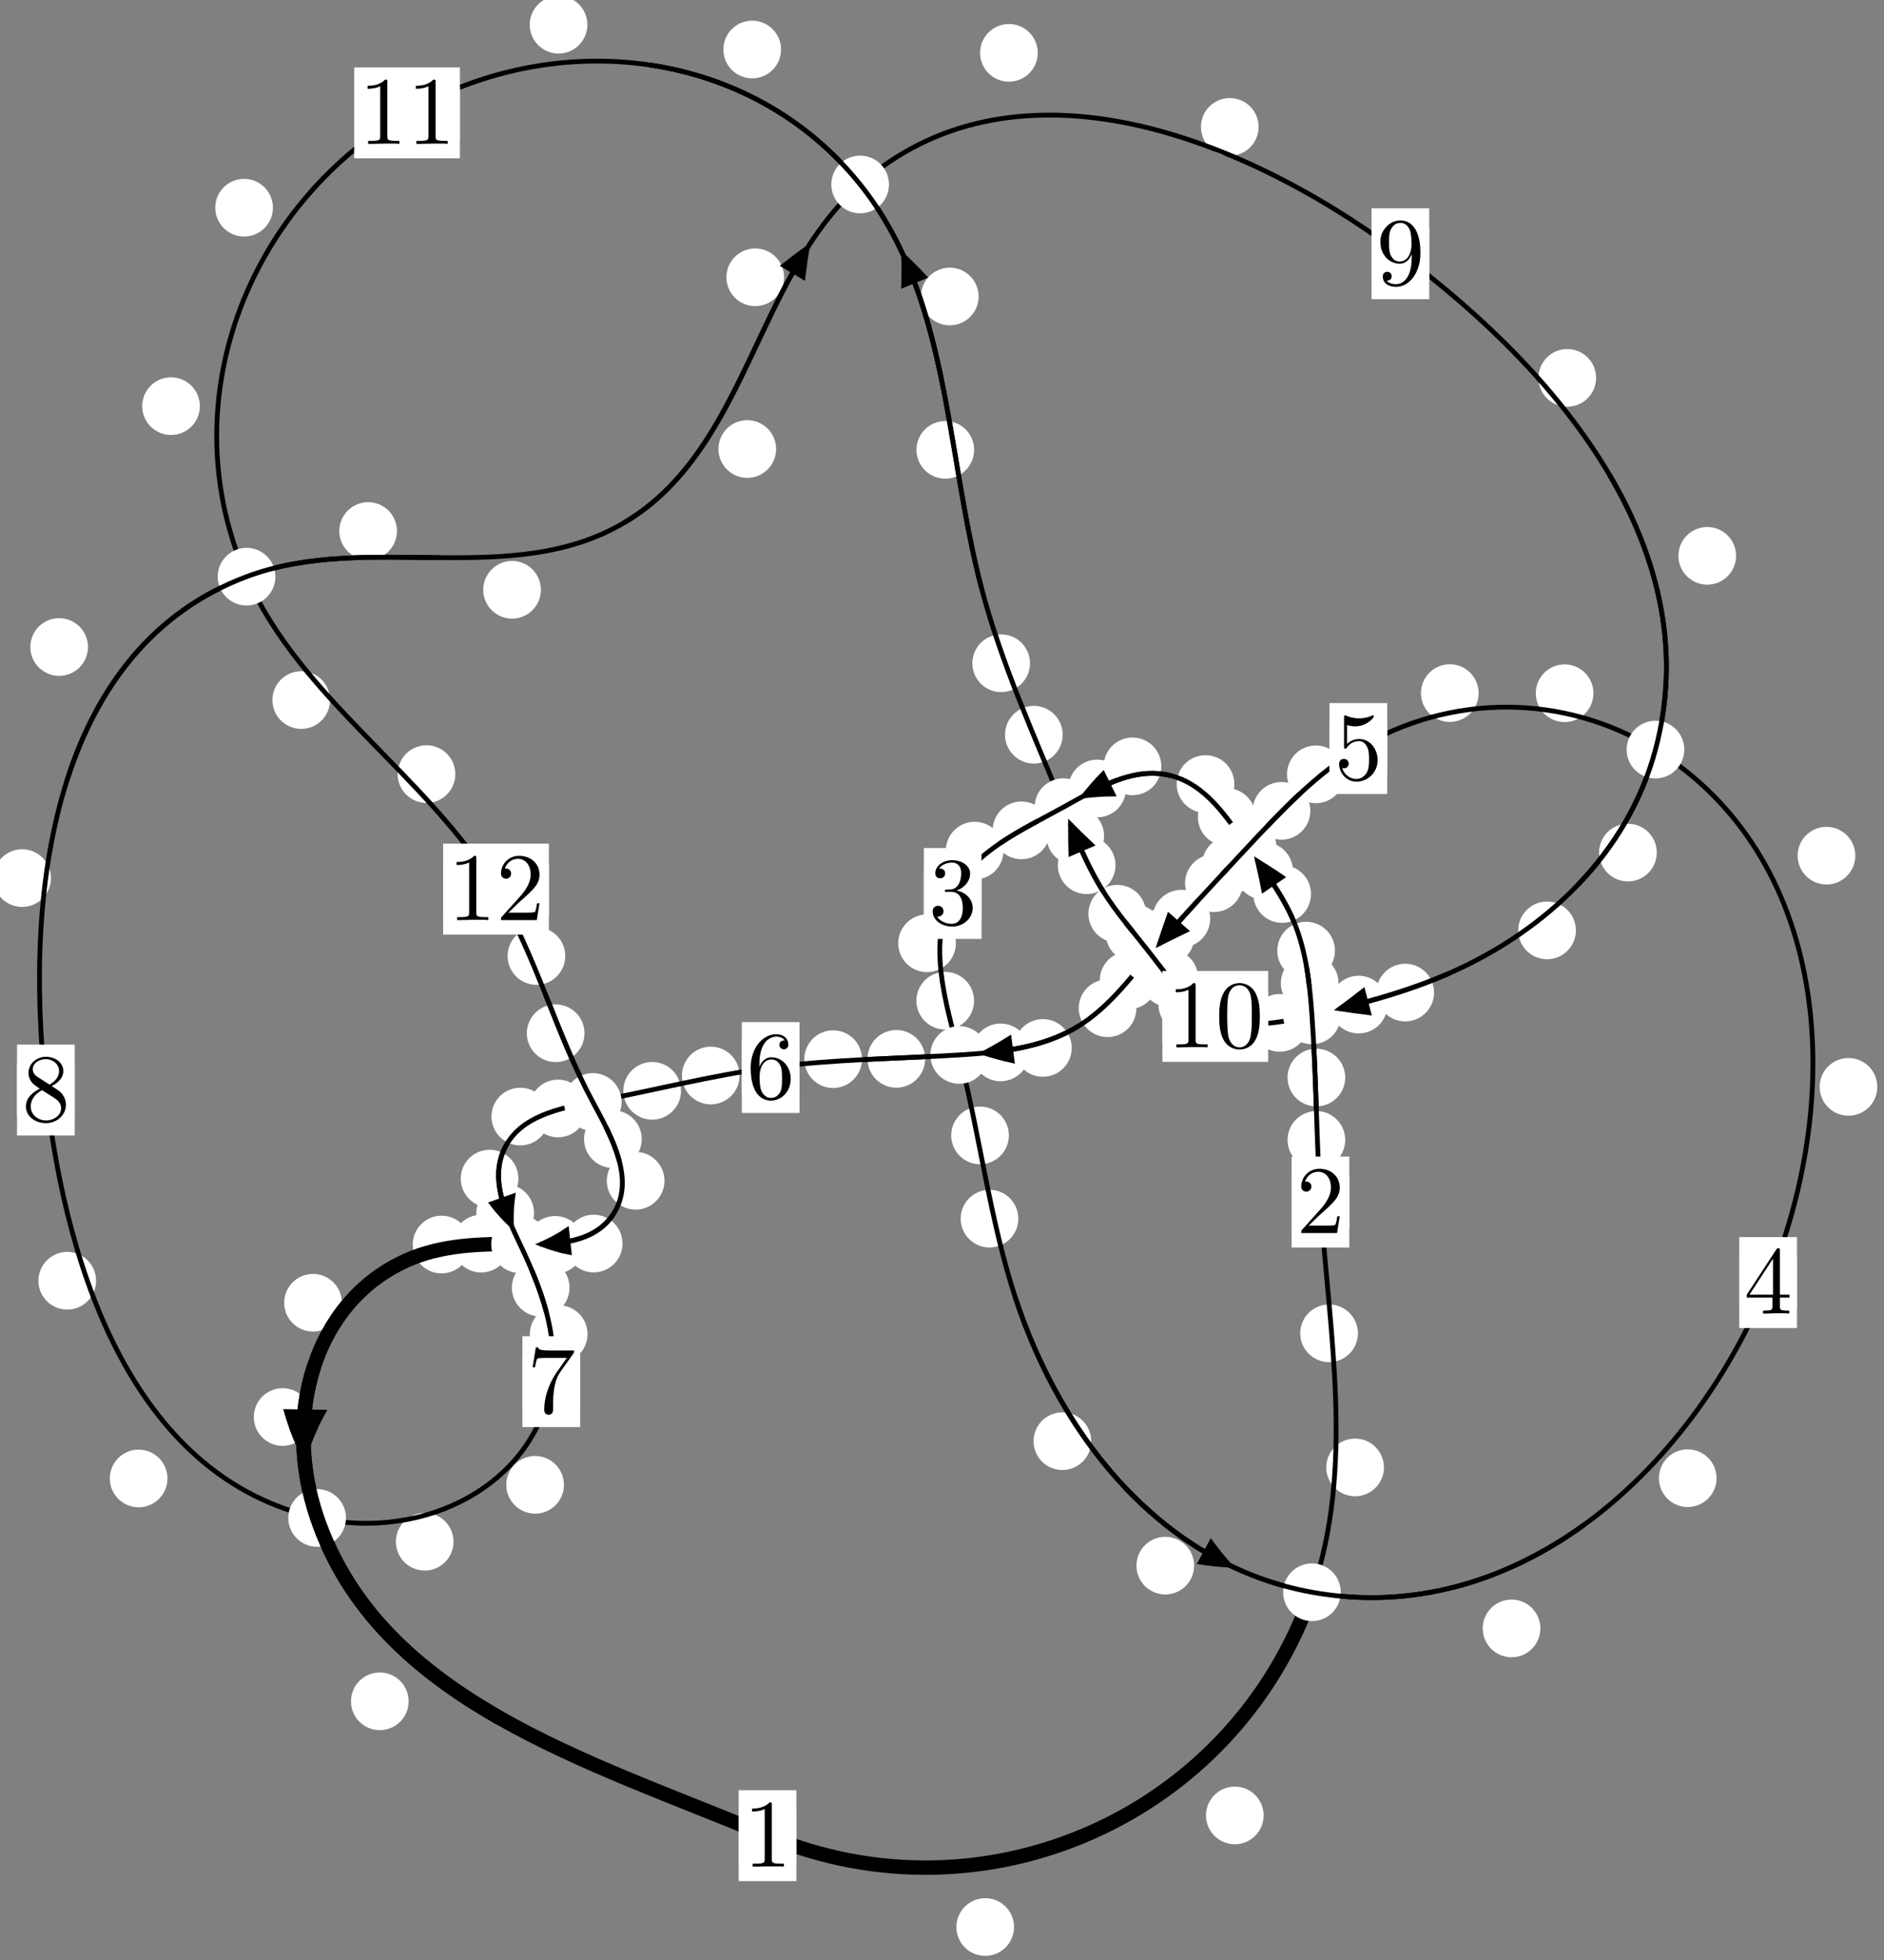 <?xml version="1.0"?>
<!-- Created by MetaPost 1.999 on 2021.07.06:0012 -->
<svg version="1.1" xmlns="http://www.w3.org/2000/svg" xmlns:xlink="http://www.w3.org/1999/xlink" width="195.299" height="203.11" viewBox="0 0 195.299 203.11">
<rect x="0" y="0" width="195.299" height="203.11" fill="#808080" stroke="none"/>
<!-- Original BoundingBox: -136.693344 -37.683411 58.606049 165.426437 -->
  <defs>
    <g transform="scale(0.01,0.01)" id="GLYPHcmr10_48">
      <path style="fill-rule: evenodd;" d="M460 -320C460 -400,455 -480,420 -554C374 -650,292 -666,250 -666C190 -666,117 -640,76 -547C44 -478,39 -400,39 -320C39 -245,43 -155,84 -79C127 2,200 22,249 22C303 22,379 1,423 -94C455 -163,460 -241,460 -320M249 -0C210 -0,151 -25,133 -121C122 -181,122 -273,122 -332C122 -396,122 -462,130 -516C149 -635,224 -644,249 -644C282 -644,348 -626,367 -527C377 -471,377 -395,377 -332C377 -257,377 -189,366 -125C351 -30,294 -0,249 -0"></path>
    </g>
    <g transform="scale(0.01,0.01)" id="GLYPHcmr10_49">
      <path style="fill-rule: evenodd;" d="M294 -640C294 -664,294 -666,271 -666C209 -602,121 -602,89 -602L89 -571C109 -571,168 -571,220 -597L220 -79C220 -43,217 -31,127 -31L95 -31L95 -0L257 -0L130 -3L217 -3L257 -3L297 -3L384 -3L419 -0L419 -31L387 -31C297 -31,294 -42,294 -79"></path>
    </g>
    <g transform="scale(0.01,0.01)" id="GLYPHcmr10_50">
      <path style="fill-rule: evenodd;" d="M127 -77L233 -180C389 -318,449 -372,449 -472C449 -586,359 -666,237 -666C124 -666,50 -574,50 -485C50 -429,100 -429,103 -429C120 -429,155 -441,155 -482C155 -508,137 -534,102 -534C94 -534,92 -534,89 -533C112 -598,166 -635,224 -635C315 -635,358 -554,358 -472C358 -392,308 -313,253 -251L61 -37C50 -26,50 -24,50 -0L421 -0L449 -174L424 -174C419 -144,412 -100,402 -85C395 -77,329 -77,307 -77"></path>
    </g>
    <g transform="scale(0.01,0.01)" id="GLYPHcmr10_51">
      <path style="fill-rule: evenodd;" d="M290 -352C372 -379,430 -449,430 -528C430 -610,342 -666,246 -666C145 -666,69 -606,69 -530C69 -497,91 -478,120 -478C151 -478,171 -500,171 -529C171 -579,124 -579,109 -579C140 -628,206 -641,242 -641C283 -641,338 -619,338 -529C338 -517,336 -459,310 -415C280 -367,246 -364,221 -363C213 -362,189 -360,182 -360C174 -359,167 -358,167 -348C167 -337,174 -337,191 -337L235 -337C317 -337,354 -269,354 -171C354 -35,285 -6,241 -6C198 -6,123 -23,88 -82C123 -77,154 -99,154 -137C154 -173,127 -193,98 -193C74 -193,42 -179,42 -135C42 -44,135 22,244 22C366 22,457 -69,457 -171C457 -253,394 -331,290 -352"></path>
    </g>
    <g transform="scale(0.01,0.01)" id="GLYPHcmr10_52">
      <path style="fill-rule: evenodd;" d="M294 -165L294 -78C294 -42,292 -31,218 -31L197 -31L197 -0L332 -0L238 -3L290 -3L332 -3L374 -3L427 -3L468 -0L468 -31L447 -31C373 -31,371 -42,371 -78L371 -165L471 -165L471 -196L371 -196L371 -651C371 -671,371 -677,355 -677C346 -677,343 -677,335 -665L28 -196L28 -165M300 -196L56 -196L300 -569"></path>
    </g>
    <g transform="scale(0.01,0.01)" id="GLYPHcmr10_53">
      <path style="fill-rule: evenodd;" d="M449 -201C449 -320,367 -420,259 -420C211 -420,168 -404,132 -369L132 -564C152 -558,185 -551,217 -551C340 -551,410 -642,410 -655C410 -661,407 -666,400 -666C399 -666,397 -666,392 -663C372 -654,323 -634,256 -634C216 -634,170 -641,123 -662C115 -665,113 -665,111 -665C101 -665,101 -657,101 -641L101 -345C101 -327,101 -319,115 -319C122 -319,124 -322,128 -328C139 -344,176 -398,257 -398C309 -398,334 -352,342 -334C358 -297,360 -258,360 -208C360 -173,360 -113,336 -71C312 -32,275 -6,229 -6C156 -6,99 -59,82 -118C85 -117,88 -116,99 -116C132 -116,149 -141,149 -165C149 -189,132 -214,99 -214C85 -214,50 -207,50 -161C50 -75,119 22,231 22C347 22,449 -74,449 -201"></path>
    </g>
    <g transform="scale(0.01,0.01)" id="GLYPHcmr10_54">
      <path style="fill-rule: evenodd;" d="M132 -328L132 -352C132 -605,256 -641,307 -641C331 -641,373 -635,395 -601C380 -601,340 -601,340 -556C340 -525,364 -510,386 -510C402 -510,432 -519,432 -558C432 -618,388 -666,305 -666C177 -666,42 -537,42 -316C42 -49,158 22,251 22C362 22,457 -72,457 -204C457 -331,368 -427,257 -427C189 -427,152 -376,132 -328M251 -6C188 -6,158 -66,152 -81C134 -128,134 -208,134 -226C134 -304,166 -404,256 -404C272 -404,318 -404,349 -342C367 -305,367 -254,367 -205C367 -157,367 -107,350 -71C320 -11,274 -6,251 -6"></path>
    </g>
    <g transform="scale(0.01,0.01)" id="GLYPHcmr10_55">
      <path style="fill-rule: evenodd;" d="M476 -609C485 -621,485 -623,485 -644L242 -644C120 -644,118 -657,114 -676L89 -676L56 -470L81 -470C84 -486,93 -549,106 -561C113 -567,191 -567,204 -567L411 -567C400 -551,321 -442,299 -409C209 -274,176 -135,176 -33C176 -23,176 22,222 22C268 22,268 -23,268 -33L268 -84C268 -139,271 -194,279 -248C283 -271,297 -357,341 -419"></path>
    </g>
    <g transform="scale(0.01,0.01)" id="GLYPHcmr10_56">
      <path style="fill-rule: evenodd;" d="M163 -457C117 -487,113 -521,113 -538C113 -599,178 -641,249 -641C322 -641,386 -589,386 -517C386 -460,347 -412,287 -377M309 -362C381 -399,430 -451,430 -517C430 -609,341 -666,250 -666C150 -666,69 -592,69 -499C69 -481,71 -436,113 -389C124 -377,161 -352,186 -335C128 -306,42 -250,42 -151C42 -45,144 22,249 22C362 22,457 -61,457 -168C457 -204,446 -249,408 -291C389 -312,373 -322,309 -362M209 -320L332 -242C360 -223,407 -193,407 -132C407 -58,332 -6,250 -6C164 -6,92 -68,92 -151C92 -209,124 -273,209 -320"></path>
    </g>
    <g transform="scale(0.01,0.01)" id="GLYPHcmr10_57">
      <path style="fill-rule: evenodd;" d="M367 -318L367 -286C367 -52,263 -6,205 -6C188 -6,134 -8,107 -42C151 -42,159 -71,159 -88C159 -119,135 -134,113 -134C97 -134,67 -125,67 -86C67 -19,121 22,206 22C335 22,457 -114,457 -329C457 -598,342 -666,253 -666C198 -666,149 -648,106 -603C65 -558,42 -516,42 -441C42 -316,130 -218,242 -218C303 -218,344 -260,367 -318M243 -241C227 -241,181 -241,150 -304C132 -341,132 -391,132 -440C132 -494,132 -541,153 -578C180 -628,218 -641,253 -641C299 -641,332 -607,349 -562C361 -530,365 -467,365 -421C365 -338,331 -241,243 -241"></path>
    </g>
  </defs>
  <path d="M105.117 199.695C105.117 198.902,104.802 198.142,104.242 197.581C103.681 197.021,102.921 196.706,102.129 196.706C101.336 196.706,100.576 197.021,100.015 197.581C99.455 198.142,99.14 198.902,99.14 199.695C99.14 200.487,99.455 201.248,100.015 201.808C100.576 202.368,101.336 202.683,102.129 202.683C102.921 202.683,103.681 202.368,104.242 201.808C104.802 201.248,105.117 200.487,105.117 199.695Z" style="fill: rgb(100%,100%,100%);stroke: none;"></path>
  <path d="M82.55 190.226C82.55 189.433,82.235 188.673,81.674 188.112C81.114 187.552,80.354 187.237,79.561 187.237C78.768 187.237,78.008 187.552,77.448 188.112C76.887 188.673,76.572 189.433,76.572 190.226C76.572 191.018,76.887 191.778,77.448 192.339C78.008 192.899,78.768 193.214,79.561 193.214C80.354 193.214,81.114 192.899,81.674 192.339C82.235 191.778,82.55 191.018,82.55 190.226Z" style="fill: rgb(100%,100%,100%);stroke: none;"></path>
  <path d="M143.461 152.067C143.461 151.274,143.146 150.514,142.585 149.953C142.025 149.393,141.265 149.078,140.472 149.078C139.679 149.078,138.919 149.393,138.359 149.953C137.798 150.514,137.483 151.274,137.483 152.067C137.483 152.859,137.798 153.619,138.359 154.18C138.919 154.74,139.679 155.055,140.472 155.055C141.265 155.055,142.025 154.74,142.585 154.18C143.146 153.619,143.461 152.859,143.461 152.067Z" style="fill: rgb(100%,100%,100%);stroke: none;"></path>
  <path d="M130.991 188.13C130.991 187.338,130.676 186.577,130.116 186.017C129.555 185.456,128.795 185.141,128.003 185.141C127.21 185.141,126.45 185.456,125.889 186.017C125.329 186.577,125.014 187.338,125.014 188.13C125.014 188.923,125.329 189.683,125.889 190.244C126.45 190.804,127.21 191.119,128.003 191.119C128.795 191.119,129.555 190.804,130.116 190.244C130.676 189.683,130.991 188.923,130.991 188.13Z" style="fill: rgb(100%,100%,100%);stroke: none;"></path>
  <path d="M139.448 118.127C139.448 117.334,139.133 116.574,138.572 116.013C138.012 115.453,137.251 115.138,136.459 115.138C135.666 115.138,134.906 115.453,134.345 116.013C133.785 116.574,133.47 117.334,133.47 118.127C133.47 118.919,133.785 119.68,134.345 120.24C134.906 120.8,135.666 121.115,136.459 121.115C137.251 121.115,138.012 120.8,138.572 120.24C139.133 119.68,139.448 118.919,139.448 118.127Z" style="fill: rgb(100%,100%,100%);stroke: none;"></path>
  <path d="M140.763 138.169C140.763 137.376,140.448 136.616,139.887 136.056C139.327 135.495,138.567 135.18,137.774 135.18C136.981 135.18,136.221 135.495,135.661 136.056C135.1 136.616,134.785 137.376,134.785 138.169C134.785 138.962,135.1 139.722,135.661 140.282C136.221 140.843,136.981 141.158,137.774 141.158C138.567 141.158,139.327 140.843,139.887 140.282C140.448 139.722,140.763 138.962,140.763 138.169Z" style="fill: rgb(100%,100%,100%);stroke: none;"></path>
  <path d="M138.751 101.88C138.751 101.088,138.436 100.328,137.876 99.767C137.315 99.207,136.555 98.892,135.763 98.892C134.97 98.892,134.21 99.207,133.649 99.767C133.089 100.328,132.774 101.088,132.774 101.88C132.774 102.673,133.089 103.433,133.649 103.994C134.21 104.554,134.97 104.869,135.763 104.869C136.555 104.869,137.315 104.554,137.876 103.994C138.436 103.433,138.751 102.673,138.751 101.88Z" style="fill: rgb(100%,100%,100%);stroke: none;"></path>
  <path d="M139.446 111.664C139.446 110.871,139.131 110.111,138.571 109.55C138.01 108.99,137.25 108.675,136.457 108.675C135.665 108.675,134.904 108.99,134.344 109.55C133.783 110.111,133.468 110.871,133.468 111.664C133.468 112.456,133.783 113.216,134.344 113.777C134.904 114.337,135.665 114.652,136.457 114.652C137.25 114.652,138.01 114.337,138.571 113.777C139.131 113.216,139.446 112.456,139.446 111.664Z" style="fill: rgb(100%,100%,100%);stroke: none;"></path>
  <path d="M135.9 92.647C135.9 91.854,135.585 91.094,135.025 90.533C134.464 89.973,133.704 89.658,132.911 89.658C132.119 89.658,131.359 89.973,130.798 90.533C130.238 91.094,129.923 91.854,129.923 92.647C129.923 93.439,130.238 94.2,130.798 94.76C131.359 95.32,132.119 95.635,132.911 95.635C133.704 95.635,134.464 95.32,135.025 94.76C135.585 94.2,135.9 93.439,135.9 92.647Z" style="fill: rgb(100%,100%,100%);stroke: none;"></path>
  <path d="M138.382 98.51C138.382 97.718,138.067 96.957,137.507 96.397C136.946 95.836,136.186 95.521,135.393 95.521C134.601 95.521,133.84 95.836,133.28 96.397C132.72 96.957,132.405 97.718,132.405 98.51C132.405 99.303,132.72 100.063,133.28 100.624C133.84 101.184,134.601 101.499,135.393 101.499C136.186 101.499,136.946 101.184,137.507 100.624C138.067 100.063,138.382 99.303,138.382 98.51Z" style="fill: rgb(100%,100%,100%);stroke: none;"></path>
  <path d="M130.155 84.668C130.155 83.875,129.84 83.115,129.279 82.555C128.719 81.994,127.959 81.679,127.166 81.679C126.373 81.679,125.613 81.994,125.053 82.555C124.492 83.115,124.177 83.875,124.177 84.668C124.177 85.461,124.492 86.221,125.053 86.781C125.613 87.342,126.373 87.657,127.166 87.657C127.959 87.657,128.719 87.342,129.279 86.781C129.84 86.221,130.155 85.461,130.155 84.668Z" style="fill: rgb(100%,100%,100%);stroke: none;"></path>
  <path d="M134.031 90.254C134.031 89.461,133.716 88.701,133.156 88.141C132.595 87.58,131.835 87.265,131.042 87.265C130.25 87.265,129.49 87.58,128.929 88.141C128.369 88.701,128.054 89.461,128.054 90.254C128.054 91.047,128.369 91.807,128.929 92.367C129.49 92.928,130.25 93.243,131.042 93.243C131.835 93.243,132.595 92.928,133.156 92.367C133.716 91.807,134.031 91.047,134.031 90.254Z" style="fill: rgb(100%,100%,100%);stroke: none;"></path>
  <path d="M120.385 79.416C120.385 78.623,120.071 77.863,119.51 77.302C118.95 76.742,118.189 76.427,117.397 76.427C116.604 76.427,115.844 76.742,115.283 77.302C114.723 77.863,114.408 78.623,114.408 79.416C114.408 80.208,114.723 80.969,115.283 81.529C115.844 82.089,116.604 82.404,117.397 82.404C118.189 82.404,118.95 82.089,119.51 81.529C120.071 80.969,120.385 80.208,120.385 79.416Z" style="fill: rgb(100%,100%,100%);stroke: none;"></path>
  <path d="M127.956 81.25C127.956 80.458,127.641 79.697,127.08 79.137C126.52 78.576,125.76 78.261,124.967 78.261C124.174 78.261,123.414 78.576,122.854 79.137C122.293 79.697,121.978 80.458,121.978 81.25C121.978 82.043,122.293 82.803,122.854 83.364C123.414 83.924,124.174 84.239,124.967 84.239C125.76 84.239,126.52 83.924,127.08 83.364C127.641 82.803,127.956 82.043,127.956 81.25Z" style="fill: rgb(100%,100%,100%);stroke: none;"></path>
  <path d="M108.875 86.049C108.875 85.256,108.56 84.496,108 83.936C107.439 83.375,106.679 83.06,105.886 83.06C105.094 83.06,104.333 83.375,103.773 83.936C103.213 84.496,102.898 85.256,102.898 86.049C102.898 86.842,103.213 87.602,103.773 88.162C104.333 88.723,105.094 89.038,105.886 89.038C106.679 89.038,107.439 88.723,108 88.162C108.56 87.602,108.875 86.842,108.875 86.049Z" style="fill: rgb(100%,100%,100%);stroke: none;"></path>
  <path d="M116.73 81.708C116.73 80.915,116.415 80.155,115.854 79.594C115.294 79.034,114.534 78.719,113.741 78.719C112.948 78.719,112.188 79.034,111.628 79.594C111.067 80.155,110.752 80.915,110.752 81.708C110.752 82.5,111.067 83.261,111.628 83.821C112.188 84.382,112.948 84.697,113.741 84.697C114.534 84.697,115.294 84.382,115.854 83.821C116.415 83.261,116.73 82.5,116.73 81.708Z" style="fill: rgb(100%,100%,100%);stroke: none;"></path>
  <path d="M99.089 97.75C99.089 96.958,98.774 96.198,98.214 95.637C97.654 95.077,96.893 94.762,96.101 94.762C95.308 94.762,94.548 95.077,93.987 95.637C93.427 96.198,93.112 96.958,93.112 97.75C93.112 98.543,93.427 99.303,93.987 99.864C94.548 100.424,95.308 100.739,96.101 100.739C96.893 100.739,97.654 100.424,98.214 99.864C98.774 99.303,99.089 98.543,99.089 97.75Z" style="fill: rgb(100%,100%,100%);stroke: none;"></path>
  <path d="M104.026 88.148C104.026 87.355,103.711 86.595,103.15 86.034C102.59 85.474,101.83 85.159,101.037 85.159C100.244 85.159,99.484 85.474,98.924 86.034C98.363 86.595,98.048 87.355,98.048 88.148C98.048 88.94,98.363 89.7,98.924 90.261C99.484 90.821,100.244 91.136,101.037 91.136C101.83 91.136,102.59 90.821,103.15 90.261C103.711 89.7,104.026 88.94,104.026 88.148Z" style="fill: rgb(100%,100%,100%);stroke: none;"></path>
  <path d="M104.58 117.661C104.58 116.869,104.265 116.109,103.705 115.548C103.144 114.988,102.384 114.673,101.591 114.673C100.799 114.673,100.038 114.988,99.478 115.548C98.917 116.109,98.603 116.869,98.603 117.661C98.603 118.454,98.917 119.214,99.478 119.775C100.038 120.335,100.799 120.65,101.591 120.65C102.384 120.65,103.144 120.335,103.705 119.775C104.265 119.214,104.58 118.454,104.58 117.661Z" style="fill: rgb(100%,100%,100%);stroke: none;"></path>
  <path d="M100.972 103.704C100.972 102.911,100.657 102.151,100.097 101.591C99.536 101.03,98.776 100.715,97.983 100.715C97.191 100.715,96.431 101.03,95.87 101.591C95.31 102.151,94.995 102.911,94.995 103.704C94.995 104.497,95.31 105.257,95.87 105.817C96.431 106.378,97.191 106.693,97.983 106.693C98.776 106.693,99.536 106.378,100.097 105.817C100.657 105.257,100.972 104.497,100.972 103.704Z" style="fill: rgb(100%,100%,100%);stroke: none;"></path>
  <path d="M113.117 149.347C113.117 148.554,112.802 147.794,112.241 147.234C111.681 146.673,110.92 146.358,110.128 146.358C109.335 146.358,108.575 146.673,108.014 147.234C107.454 147.794,107.139 148.554,107.139 149.347C107.139 150.14,107.454 150.9,108.014 151.46C108.575 152.021,109.335 152.336,110.128 152.336C110.92 152.336,111.681 152.021,112.241 151.46C112.802 150.9,113.117 150.14,113.117 149.347Z" style="fill: rgb(100%,100%,100%);stroke: none;"></path>
  <path d="M105.562 126.285C105.562 125.493,105.247 124.733,104.687 124.172C104.126 123.612,103.366 123.297,102.573 123.297C101.781 123.297,101.02 123.612,100.46 124.172C99.899 124.733,99.585 125.493,99.585 126.285C99.585 127.078,99.899 127.838,100.46 128.399C101.02 128.959,101.781 129.274,102.573 129.274C103.366 129.274,104.126 128.959,104.687 128.399C105.247 127.838,105.562 127.078,105.562 126.285Z" style="fill: rgb(100%,100%,100%);stroke: none;"></path>
  <path d="M159.679 168.75C159.679 167.957,159.364 167.197,158.803 166.636C158.243 166.076,157.483 165.761,156.69 165.761C155.897 165.761,155.137 166.076,154.577 166.636C154.016 167.197,153.701 167.957,153.701 168.75C153.701 169.542,154.016 170.302,154.577 170.863C155.137 171.423,155.897 171.738,156.69 171.738C157.483 171.738,158.243 171.423,158.803 170.863C159.364 170.302,159.679 169.542,159.679 168.75Z" style="fill: rgb(100%,100%,100%);stroke: none;"></path>
  <path d="M123.784 162.244C123.784 161.452,123.469 160.692,122.909 160.131C122.348 159.571,121.588 159.256,120.795 159.256C120.003 159.256,119.242 159.571,118.682 160.131C118.121 160.692,117.807 161.452,117.807 162.244C117.807 163.037,118.121 163.797,118.682 164.358C119.242 164.918,120.003 165.233,120.795 165.233C121.588 165.233,122.348 164.918,122.909 164.358C123.469 163.797,123.784 163.037,123.784 162.244Z" style="fill: rgb(100%,100%,100%);stroke: none;"></path>
  <path d="M194.606 112.631C194.606 111.838,194.291 111.078,193.731 110.518C193.17 109.957,192.41 109.642,191.617 109.642C190.825 109.642,190.064 109.957,189.504 110.518C188.944 111.078,188.629 111.838,188.629 112.631C188.629 113.424,188.944 114.184,189.504 114.744C190.064 115.305,190.825 115.62,191.617 115.62C192.41 115.62,193.17 115.305,193.731 114.744C194.291 114.184,194.606 113.424,194.606 112.631Z" style="fill: rgb(100%,100%,100%);stroke: none;"></path>
  <path d="M177.942 153.182C177.942 152.389,177.627 151.629,177.067 151.069C176.506 150.508,175.746 150.193,174.953 150.193C174.161 150.193,173.401 150.508,172.84 151.069C172.28 151.629,171.965 152.389,171.965 153.182C171.965 153.975,172.28 154.735,172.84 155.295C173.401 155.856,174.161 156.171,174.953 156.171C175.746 156.171,176.506 155.856,177.067 155.295C177.627 154.735,177.942 153.975,177.942 153.182Z" style="fill: rgb(100%,100%,100%);stroke: none;"></path>
  <path d="M165.179 71.839C165.179 71.046,164.864 70.286,164.303 69.726C163.743 69.165,162.983 68.85,162.19 68.85C161.397 68.85,160.637 69.165,160.077 69.726C159.516 70.286,159.201 71.046,159.201 71.839C159.201 72.632,159.516 73.392,160.077 73.952C160.637 74.513,161.397 74.828,162.19 74.828C162.983 74.828,163.743 74.513,164.303 73.952C164.864 73.392,165.179 72.632,165.179 71.839Z" style="fill: rgb(100%,100%,100%);stroke: none;"></path>
  <path d="M192.325 88.672C192.325 87.879,192.01 87.119,191.449 86.559C190.889 85.998,190.129 85.683,189.336 85.683C188.543 85.683,187.783 85.998,187.223 86.559C186.662 87.119,186.347 87.879,186.347 88.672C186.347 89.465,186.662 90.225,187.223 90.785C187.783 91.346,188.543 91.661,189.336 91.661C190.129 91.661,190.889 91.346,191.449 90.785C192.01 90.225,192.325 89.465,192.325 88.672Z" style="fill: rgb(100%,100%,100%);stroke: none;"></path>
  <path d="M139.392 80.242C139.392 79.449,139.077 78.689,138.516 78.129C137.956 77.568,137.196 77.253,136.403 77.253C135.61 77.253,134.85 77.568,134.29 78.129C133.729 78.689,133.414 79.449,133.414 80.242C133.414 81.035,133.729 81.795,134.29 82.355C134.85 82.916,135.61 83.231,136.403 83.231C137.196 83.231,137.956 82.916,138.516 82.355C139.077 81.795,139.392 81.035,139.392 80.242Z" style="fill: rgb(100%,100%,100%);stroke: none;"></path>
  <path d="M153.277 71.825C153.277 71.032,152.962 70.272,152.402 69.711C151.841 69.151,151.081 68.836,150.288 68.836C149.496 68.836,148.736 69.151,148.175 69.711C147.615 70.272,147.3 71.032,147.3 71.825C147.3 72.617,147.615 73.377,148.175 73.938C148.736 74.498,149.496 74.813,150.288 74.813C151.081 74.813,151.841 74.498,152.402 73.938C152.962 73.377,153.277 72.617,153.277 71.825Z" style="fill: rgb(100%,100%,100%);stroke: none;"></path>
  <path d="M130.569 89.653C130.569 88.86,130.254 88.1,129.693 87.539C129.133 86.979,128.373 86.664,127.58 86.664C126.787 86.664,126.027 86.979,125.467 87.539C124.906 88.1,124.591 88.86,124.591 89.653C124.591 90.445,124.906 91.205,125.467 91.766C126.027 92.326,126.787 92.641,127.58 92.641C128.373 92.641,129.133 92.326,129.693 91.766C130.254 91.205,130.569 90.445,130.569 89.653Z" style="fill: rgb(100%,100%,100%);stroke: none;"></path>
  <path d="M135.831 84.025C135.831 83.233,135.516 82.472,134.956 81.912C134.395 81.352,133.635 81.037,132.842 81.037C132.05 81.037,131.289 81.352,130.729 81.912C130.168 82.472,129.853 83.233,129.853 84.025C129.853 84.818,130.168 85.578,130.729 86.139C131.289 86.699,132.05 87.014,132.842 87.014C133.635 87.014,134.395 86.699,134.956 86.139C135.516 85.578,135.831 84.818,135.831 84.025Z" style="fill: rgb(100%,100%,100%);stroke: none;"></path>
  <path d="M125.451 95.199C125.451 94.407,125.136 93.647,124.576 93.086C124.015 92.526,123.255 92.211,122.462 92.211C121.67 92.211,120.909 92.526,120.349 93.086C119.789 93.647,119.474 94.407,119.474 95.199C119.474 95.992,119.789 96.752,120.349 97.313C120.909 97.873,121.67 98.188,122.462 98.188C123.255 98.188,124.015 97.873,124.576 97.313C125.136 96.752,125.451 95.992,125.451 95.199Z" style="fill: rgb(100%,100%,100%);stroke: none;"></path>
  <path d="M128.823 91.523C128.823 90.731,128.508 89.97,127.947 89.41C127.387 88.85,126.626 88.535,125.834 88.535C125.041 88.535,124.281 88.85,123.72 89.41C123.16 89.97,122.845 90.731,122.845 91.523C122.845 92.316,123.16 93.076,123.72 93.637C124.281 94.197,125.041 94.512,125.834 94.512C126.626 94.512,127.387 94.197,127.947 93.637C128.508 93.076,128.823 92.316,128.823 91.523Z" style="fill: rgb(100%,100%,100%);stroke: none;"></path>
  <path d="M119.984 101.591C119.984 100.798,119.669 100.038,119.108 99.478C118.548 98.917,117.788 98.602,116.995 98.602C116.202 98.602,115.442 98.917,114.882 99.478C114.321 100.038,114.006 100.798,114.006 101.591C114.006 102.384,114.321 103.144,114.882 103.704C115.442 104.265,116.202 104.58,116.995 104.58C117.788 104.58,118.548 104.265,119.108 103.704C119.669 103.144,119.984 102.384,119.984 101.591Z" style="fill: rgb(100%,100%,100%);stroke: none;"></path>
  <path d="M123.824 97.003C123.824 96.211,123.509 95.45,122.949 94.89C122.388 94.329,121.628 94.015,120.835 94.015C120.043 94.015,119.282 94.329,118.722 94.89C118.161 95.45,117.847 96.211,117.847 97.003C117.847 97.796,118.161 98.556,118.722 99.117C119.282 99.677,120.043 99.992,120.835 99.992C121.628 99.992,122.388 99.677,122.949 99.117C123.509 98.556,123.824 97.796,123.824 97.003Z" style="fill: rgb(100%,100%,100%);stroke: none;"></path>
  <path d="M111.097 108.596C111.097 107.803,110.782 107.043,110.222 106.482C109.661 105.922,108.901 105.607,108.108 105.607C107.316 105.607,106.556 105.922,105.995 106.482C105.435 107.043,105.12 107.803,105.12 108.596C105.12 109.388,105.435 110.148,105.995 110.709C106.556 111.269,107.316 111.584,108.108 111.584C108.901 111.584,109.661 111.269,110.222 110.709C110.782 110.148,111.097 109.388,111.097 108.596Z" style="fill: rgb(100%,100%,100%);stroke: none;"></path>
  <path d="M117.801 104.48C117.801 103.688,117.487 102.928,116.926 102.367C116.366 101.807,115.605 101.492,114.813 101.492C114.02 101.492,113.26 101.807,112.699 102.367C112.139 102.928,111.824 103.688,111.824 104.48C111.824 105.273,112.139 106.033,112.699 106.594C113.26 107.154,114.02 107.469,114.813 107.469C115.605 107.469,116.366 107.154,116.926 106.594C117.487 106.033,117.801 105.273,117.801 104.48Z" style="fill: rgb(100%,100%,100%);stroke: none;"></path>
  <path d="M95.904 109.726C95.904 108.933,95.589 108.173,95.029 107.613C94.468 107.052,93.708 106.737,92.915 106.737C92.123 106.737,91.363 107.052,90.802 107.613C90.242 108.173,89.927 108.933,89.927 109.726C89.927 110.519,90.242 111.279,90.802 111.839C91.363 112.4,92.123 112.715,92.915 112.715C93.708 112.715,94.468 112.4,95.029 111.839C95.589 111.279,95.904 110.519,95.904 109.726Z" style="fill: rgb(100%,100%,100%);stroke: none;"></path>
  <path d="M106.713 109.058C106.713 108.266,106.399 107.506,105.838 106.945C105.278 106.385,104.517 106.07,103.725 106.07C102.932 106.07,102.172 106.385,101.611 106.945C101.051 107.506,100.736 108.266,100.736 109.058C100.736 109.851,101.051 110.611,101.611 111.172C102.172 111.732,102.932 112.047,103.725 112.047C104.517 112.047,105.278 111.732,105.838 111.172C106.399 110.611,106.713 109.851,106.713 109.058Z" style="fill: rgb(100%,100%,100%);stroke: none;"></path>
  <path d="M76.669 111.454C76.669 110.661,76.354 109.901,75.794 109.341C75.233 108.78,74.473 108.465,73.68 108.465C72.888 108.465,72.128 108.78,71.567 109.341C71.007 109.901,70.692 110.661,70.692 111.454C70.692 112.247,71.007 113.007,71.567 113.567C72.128 114.128,72.888 114.443,73.68 114.443C74.473 114.443,75.233 114.128,75.794 113.567C76.354 113.007,76.669 112.247,76.669 111.454Z" style="fill: rgb(100%,100%,100%);stroke: none;"></path>
  <path d="M89.354 109.759C89.354 108.966,89.04 108.206,88.479 107.646C87.919 107.085,87.158 106.77,86.366 106.77C85.573 106.77,84.813 107.085,84.252 107.646C83.692 108.206,83.377 108.966,83.377 109.759C83.377 110.552,83.692 111.312,84.252 111.872C84.813 112.433,85.573 112.748,86.366 112.748C87.158 112.748,87.919 112.433,88.479 111.872C89.04 111.312,89.354 110.552,89.354 109.759Z" style="fill: rgb(100%,100%,100%);stroke: none;"></path>
  <path d="M60.836 114.868C60.836 114.076,60.521 113.316,59.96 112.755C59.4 112.195,58.64 111.88,57.847 111.88C57.054 111.88,56.294 112.195,55.734 112.755C55.173 113.316,54.858 114.076,54.858 114.868C54.858 115.661,55.173 116.421,55.734 116.982C56.294 117.542,57.054 117.857,57.847 117.857C58.64 117.857,59.4 117.542,59.96 116.982C60.521 116.421,60.836 115.661,60.836 114.868Z" style="fill: rgb(100%,100%,100%);stroke: none;"></path>
  <path d="M70.594 113.039C70.594 112.247,70.279 111.487,69.719 110.926C69.158 110.366,68.398 110.051,67.605 110.051C66.813 110.051,66.053 110.366,65.492 110.926C64.932 111.487,64.617 112.247,64.617 113.039C64.617 113.832,64.932 114.592,65.492 115.153C66.053 115.713,66.813 116.028,67.605 116.028C68.398 116.028,69.158 115.713,69.719 115.153C70.279 114.592,70.594 113.832,70.594 113.039Z" style="fill: rgb(100%,100%,100%);stroke: none;"></path>
  <path d="M53.739 122.138C53.739 121.345,53.424 120.585,52.863 120.025C52.303 119.464,51.543 119.149,50.75 119.149C49.957 119.149,49.197 119.464,48.637 120.025C48.076 120.585,47.761 121.345,47.761 122.138C47.761 122.931,48.076 123.691,48.637 124.251C49.197 124.812,49.957 125.127,50.75 125.127C51.543 125.127,52.303 124.812,52.863 124.251C53.424 123.691,53.739 122.931,53.739 122.138Z" style="fill: rgb(100%,100%,100%);stroke: none;"></path>
  <path d="M56.924 115.708C56.924 114.915,56.609 114.155,56.049 113.595C55.488 113.034,54.728 112.719,53.935 112.719C53.143 112.719,52.383 113.034,51.822 113.595C51.262 114.155,50.947 114.915,50.947 115.708C50.947 116.501,51.262 117.261,51.822 117.821C52.383 118.382,53.143 118.697,53.935 118.697C54.728 118.697,55.488 118.382,56.049 117.821C56.609 117.261,56.924 116.501,56.924 115.708Z" style="fill: rgb(100%,100%,100%);stroke: none;"></path>
  <path d="M59.039 133.441C59.039 132.648,58.724 131.888,58.163 131.327C57.603 130.767,56.843 130.452,56.05 130.452C55.257 130.452,54.497 130.767,53.937 131.327C53.376 131.888,53.061 132.648,53.061 133.441C53.061 134.233,53.376 134.994,53.937 135.554C54.497 136.114,55.257 136.429,56.05 136.429C56.843 136.429,57.603 136.114,58.163 135.554C58.724 134.994,59.039 134.233,59.039 133.441Z" style="fill: rgb(100%,100%,100%);stroke: none;"></path>
  <path d="M55.356 125.7C55.356 124.907,55.041 124.147,54.481 123.586C53.92 123.026,53.16 122.711,52.367 122.711C51.575 122.711,50.814 123.026,50.254 123.586C49.693 124.147,49.378 124.907,49.378 125.7C49.378 126.492,49.693 127.252,50.254 127.813C50.814 128.373,51.575 128.688,52.367 128.688C53.16 128.688,53.92 128.373,54.481 127.813C55.041 127.252,55.356 126.492,55.356 125.7Z" style="fill: rgb(100%,100%,100%);stroke: none;"></path>
  <path d="M58.46 153.87C58.46 153.078,58.145 152.317,57.584 151.757C57.024 151.196,56.264 150.881,55.471 150.881C54.678 150.881,53.918 151.196,53.358 151.757C52.797 152.317,52.482 153.078,52.482 153.87C52.482 154.663,52.797 155.423,53.358 155.984C53.918 156.544,54.678 156.859,55.471 156.859C56.264 156.859,57.024 156.544,57.584 155.984C58.145 155.423,58.46 154.663,58.46 153.87Z" style="fill: rgb(100%,100%,100%);stroke: none;"></path>
  <path d="M60.905 138.251C60.905 137.458,60.59 136.698,60.03 136.137C59.469 135.577,58.709 135.262,57.916 135.262C57.124 135.262,56.364 135.577,55.803 136.137C55.243 136.698,54.928 137.458,54.928 138.251C54.928 139.043,55.243 139.803,55.803 140.364C56.364 140.924,57.124 141.239,57.916 141.239C58.709 141.239,59.469 140.924,60.03 140.364C60.59 139.803,60.905 139.043,60.905 138.251Z" style="fill: rgb(100%,100%,100%);stroke: none;"></path>
  <path d="M17.359 153.209C17.359 152.417,17.044 151.657,16.484 151.096C15.923 150.536,15.163 150.221,14.37 150.221C13.578 150.221,12.818 150.536,12.257 151.096C11.697 151.657,11.382 152.417,11.382 153.209C11.382 154.002,11.697 154.762,12.257 155.323C12.818 155.883,13.578 156.198,14.37 156.198C15.163 156.198,15.923 155.883,16.484 155.323C17.044 154.762,17.359 154.002,17.359 153.209Z" style="fill: rgb(100%,100%,100%);stroke: none;"></path>
  <path d="M47.013 159.764C47.013 158.972,46.698 158.212,46.138 157.651C45.577 157.091,44.817 156.776,44.025 156.776C43.232 156.776,42.472 157.091,41.911 157.651C41.351 158.212,41.036 158.972,41.036 159.764C41.036 160.557,41.351 161.317,41.911 161.878C42.472 162.438,43.232 162.753,44.025 162.753C44.817 162.753,45.577 162.438,46.138 161.878C46.698 161.317,47.013 160.557,47.013 159.764Z" style="fill: rgb(100%,100%,100%);stroke: none;"></path>
  <path d="M5.284 90.995C5.284 90.203,4.969 89.443,4.409 88.882C3.848 88.322,3.088 88.007,2.295 88.007C1.503 88.007,0.743 88.322,0.182 88.882C-0.378 89.443,-0.693 90.203,-0.693 90.995C-0.693 91.788,-0.378 92.548,0.182 93.109C0.743 93.669,1.503 93.984,2.295 93.984C3.088 93.984,3.848 93.669,4.409 93.109C4.969 92.548,5.284 91.788,5.284 90.995Z" style="fill: rgb(100%,100%,100%);stroke: none;"></path>
  <path d="M9.958 132.722C9.958 131.929,9.644 131.169,9.083 130.609C8.523 130.048,7.762 129.733,6.97 129.733C6.177 129.733,5.417 130.048,4.856 130.609C4.296 131.169,3.981 131.929,3.981 132.722C3.981 133.515,4.296 134.275,4.856 134.835C5.417 135.396,6.177 135.711,6.97 135.711C7.762 135.711,8.523 135.396,9.083 134.835C9.644 134.275,9.958 133.515,9.958 132.722Z" style="fill: rgb(100%,100%,100%);stroke: none;"></path>
  <path d="M41.15 55.029C41.15 54.236,40.835 53.476,40.275 52.915C39.714 52.355,38.954 52.04,38.161 52.04C37.369 52.04,36.608 52.355,36.048 52.915C35.487 53.476,35.172 54.236,35.172 55.029C35.172 55.822,35.487 56.582,36.048 57.142C36.608 57.703,37.369 58.018,38.161 58.018C38.954 58.018,39.714 57.703,40.275 57.142C40.835 56.582,41.15 55.822,41.15 55.029Z" style="fill: rgb(100%,100%,100%);stroke: none;"></path>
  <path d="M9.12 67.05C9.12 66.257,8.805 65.497,8.245 64.936C7.684 64.376,6.924 64.061,6.132 64.061C5.339 64.061,4.579 64.376,4.018 64.936C3.458 65.497,3.143 66.257,3.143 67.05C3.143 67.842,3.458 68.603,4.018 69.163C4.579 69.723,5.339 70.038,6.132 70.038C6.924 70.038,7.684 69.723,8.245 69.163C8.805 68.603,9.12 67.842,9.12 67.05Z" style="fill: rgb(100%,100%,100%);stroke: none;"></path>
  <path d="M80.453 46.53C80.453 45.737,80.138 44.977,79.578 44.417C79.017 43.856,78.257 43.541,77.465 43.541C76.672 43.541,75.912 43.856,75.351 44.417C74.791 44.977,74.476 45.737,74.476 46.53C74.476 47.323,74.791 48.083,75.351 48.643C75.912 49.204,76.672 49.519,77.465 49.519C78.257 49.519,79.017 49.204,79.578 48.643C80.138 48.083,80.453 47.323,80.453 46.53Z" style="fill: rgb(100%,100%,100%);stroke: none;"></path>
  <path d="M56.071 61.119C56.071 60.327,55.756 59.566,55.195 59.006C54.635 58.445,53.875 58.131,53.082 58.131C52.289 58.131,51.529 58.445,50.969 59.006C50.408 59.566,50.093 60.327,50.093 61.119C50.093 61.912,50.408 62.672,50.969 63.233C51.529 63.793,52.289 64.108,53.082 64.108C53.875 64.108,54.635 63.793,55.195 63.233C55.756 62.672,56.071 61.912,56.071 61.119Z" style="fill: rgb(100%,100%,100%);stroke: none;"></path>
  <path d="M107.575 5.476C107.575 4.683,107.26 3.923,106.7 3.362C106.139 2.802,105.379 2.487,104.587 2.487C103.794 2.487,103.034 2.802,102.473 3.362C101.913 3.923,101.598 4.683,101.598 5.476C101.598 6.268,101.913 7.029,102.473 7.589C103.034 8.15,103.794 8.464,104.587 8.464C105.379 8.464,106.139 8.15,106.7 7.589C107.26 7.029,107.575 6.268,107.575 5.476Z" style="fill: rgb(100%,100%,100%);stroke: none;"></path>
  <path d="M81.277 28.734C81.277 27.941,80.962 27.181,80.402 26.621C79.841 26.06,79.081 25.745,78.288 25.745C77.496 25.745,76.736 26.06,76.175 26.621C75.615 27.181,75.3 27.941,75.3 28.734C75.3 29.527,75.615 30.287,76.175 30.847C76.736 31.408,77.496 31.723,78.288 31.723C79.081 31.723,79.841 31.408,80.402 30.847C80.962 30.287,81.277 29.527,81.277 28.734Z" style="fill: rgb(100%,100%,100%);stroke: none;"></path>
  <path d="M165.455 39.16C165.455 38.367,165.14 37.607,164.58 37.047C164.02 36.486,163.259 36.171,162.467 36.171C161.674 36.171,160.914 36.486,160.353 37.047C159.793 37.607,159.478 38.367,159.478 39.16C159.478 39.953,159.793 40.713,160.353 41.273C160.914 41.834,161.674 42.149,162.467 42.149C163.259 42.149,164.02 41.834,164.58 41.273C165.14 40.713,165.455 39.953,165.455 39.16Z" style="fill: rgb(100%,100%,100%);stroke: none;"></path>
  <path d="M130.47 13.15C130.47 12.358,130.155 11.598,129.595 11.037C129.034 10.477,128.274 10.162,127.481 10.162C126.689 10.162,125.928 10.477,125.368 11.037C124.807 11.598,124.493 12.358,124.493 13.15C124.493 13.943,124.807 14.703,125.368 15.264C125.928 15.824,126.689 16.139,127.481 16.139C128.274 16.139,129.034 15.824,129.595 15.264C130.155 14.703,130.47 13.943,130.47 13.15Z" style="fill: rgb(100%,100%,100%);stroke: none;"></path>
  <path d="M171.744 88.35C171.744 87.558,171.429 86.798,170.869 86.237C170.308 85.677,169.548 85.362,168.755 85.362C167.963 85.362,167.202 85.677,166.642 86.237C166.082 86.798,165.767 87.558,165.767 88.35C165.767 89.143,166.082 89.903,166.642 90.464C167.202 91.024,167.963 91.339,168.755 91.339C169.548 91.339,170.308 91.024,170.869 90.464C171.429 89.903,171.744 89.143,171.744 88.35Z" style="fill: rgb(100%,100%,100%);stroke: none;"></path>
  <path d="M179.966 57.6C179.966 56.807,179.651 56.047,179.09 55.486C178.53 54.926,177.77 54.611,176.977 54.611C176.184 54.611,175.424 54.926,174.864 55.486C174.303 56.047,173.988 56.807,173.988 57.6C173.988 58.393,174.303 59.153,174.864 59.713C175.424 60.274,176.184 60.589,176.977 60.589C177.77 60.589,178.53 60.274,179.09 59.713C179.651 59.153,179.966 58.393,179.966 57.6Z" style="fill: rgb(100%,100%,100%);stroke: none;"></path>
  <path d="M148.656 102.859C148.656 102.066,148.341 101.306,147.78 100.745C147.22 100.185,146.46 99.87,145.667 99.87C144.874 99.87,144.114 100.185,143.554 100.745C142.993 101.306,142.678 102.066,142.678 102.859C142.678 103.651,142.993 104.411,143.554 104.972C144.114 105.532,144.874 105.847,145.667 105.847C146.46 105.847,147.22 105.532,147.78 104.972C148.341 104.411,148.656 103.651,148.656 102.859Z" style="fill: rgb(100%,100%,100%);stroke: none;"></path>
  <path d="M163.359 96.416C163.359 95.623,163.044 94.863,162.484 94.303C161.923 93.742,161.163 93.427,160.37 93.427C159.578 93.427,158.818 93.742,158.257 94.303C157.697 94.863,157.382 95.623,157.382 96.416C157.382 97.209,157.697 97.969,158.257 98.529C158.818 99.09,159.578 99.405,160.37 99.405C161.163 99.405,161.923 99.09,162.484 98.529C163.044 97.969,163.359 97.209,163.359 96.416Z" style="fill: rgb(100%,100%,100%);stroke: none;"></path>
  <path d="M135.644 105.999C135.644 105.207,135.329 104.446,134.768 103.886C134.208 103.325,133.448 103.01,132.655 103.01C131.862 103.01,131.102 103.325,130.542 103.886C129.981 104.446,129.666 105.207,129.666 105.999C129.666 106.792,129.981 107.552,130.542 108.113C131.102 108.673,131.862 108.988,132.655 108.988C133.448 108.988,134.208 108.673,134.768 108.113C135.329 107.552,135.644 106.792,135.644 105.999Z" style="fill: rgb(100%,100%,100%);stroke: none;"></path>
  <path d="M143.828 104.103C143.828 103.31,143.513 102.55,142.953 101.99C142.392 101.429,141.632 101.114,140.84 101.114C140.047 101.114,139.287 101.429,138.726 101.99C138.166 102.55,137.851 103.31,137.851 104.103C137.851 104.896,138.166 105.656,138.726 106.216C139.287 106.777,140.047 107.092,140.84 107.092C141.632 107.092,142.392 106.777,142.953 106.216C143.513 105.656,143.828 104.896,143.828 104.103Z" style="fill: rgb(100%,100%,100%);stroke: none;"></path>
  <path d="M126.059 104.072C126.059 103.279,125.744 102.519,125.184 101.958C124.623 101.398,123.863 101.083,123.071 101.083C122.278 101.083,121.518 101.398,120.957 101.958C120.397 102.519,120.082 103.279,120.082 104.072C120.082 104.864,120.397 105.625,120.957 106.185C121.518 106.745,122.278 107.06,123.071 107.06C123.863 107.06,124.623 106.745,125.184 106.185C125.744 105.625,126.059 104.864,126.059 104.072Z" style="fill: rgb(100%,100%,100%);stroke: none;"></path>
  <path d="M132.121 106.691C132.121 105.899,131.806 105.139,131.246 104.578C130.685 104.018,129.925 103.703,129.133 103.703C128.34 103.703,127.58 104.018,127.019 104.578C126.459 105.139,126.144 105.899,126.144 106.691C126.144 107.484,126.459 108.244,127.019 108.805C127.58 109.365,128.34 109.68,129.133 109.68C129.925 109.68,130.685 109.365,131.246 108.805C131.806 108.244,132.121 107.484,132.121 106.691Z" style="fill: rgb(100%,100%,100%);stroke: none;"></path>
  <path d="M120.604 96.726C120.604 95.934,120.289 95.174,119.729 94.613C119.168 94.053,118.408 93.738,117.615 93.738C116.823 93.738,116.063 94.053,115.502 94.613C114.942 95.174,114.627 95.934,114.627 96.726C114.627 97.519,114.942 98.279,115.502 98.84C116.063 99.4,116.823 99.715,117.615 99.715C118.408 99.715,119.168 99.4,119.729 98.84C120.289 98.279,120.604 97.519,120.604 96.726Z" style="fill: rgb(100%,100%,100%);stroke: none;"></path>
  <path d="M124.201 101.359C124.201 100.567,123.886 99.806,123.325 99.246C122.765 98.686,122.005 98.371,121.212 98.371C120.419 98.371,119.659 98.686,119.099 99.246C118.538 99.806,118.223 100.567,118.223 101.359C118.223 102.152,118.538 102.912,119.099 103.473C119.659 104.033,120.419 104.348,121.212 104.348C122.005 104.348,122.765 104.033,123.325 103.473C123.886 102.912,124.201 102.152,124.201 101.359Z" style="fill: rgb(100%,100%,100%);stroke: none;"></path>
  <path d="M115.634 89.66C115.634 88.868,115.319 88.108,114.758 87.547C114.198 86.987,113.438 86.672,112.645 86.672C111.852 86.672,111.092 86.987,110.532 87.547C109.971 88.108,109.656 88.868,109.656 89.66C109.656 90.453,109.971 91.213,110.532 91.774C111.092 92.334,111.852 92.649,112.645 92.649C113.438 92.649,114.198 92.334,114.758 91.774C115.319 91.213,115.634 90.453,115.634 89.66Z" style="fill: rgb(100%,100%,100%);stroke: none;"></path>
  <path d="M118.805 94.687C118.805 93.895,118.491 93.135,117.93 92.574C117.37 92.014,116.609 91.699,115.817 91.699C115.024 91.699,114.264 92.014,113.703 92.574C113.143 93.135,112.828 93.895,112.828 94.687C112.828 95.48,113.143 96.24,113.703 96.801C114.264 97.361,115.024 97.676,115.817 97.676C116.609 97.676,117.37 97.361,117.93 96.801C118.491 96.24,118.805 95.48,118.805 94.687Z" style="fill: rgb(100%,100%,100%);stroke: none;"></path>
  <path d="M110.16 76.137C110.16 75.344,109.845 74.584,109.285 74.024C108.724 73.463,107.964 73.148,107.171 73.148C106.379 73.148,105.619 73.463,105.058 74.024C104.498 74.584,104.183 75.344,104.183 76.137C104.183 76.93,104.498 77.69,105.058 78.25C105.619 78.811,106.379 79.126,107.171 79.126C107.964 79.126,108.724 78.811,109.285 78.25C109.845 77.69,110.16 76.93,110.16 76.137Z" style="fill: rgb(100%,100%,100%);stroke: none;"></path>
  <path d="M114.452 86.634C114.452 85.842,114.137 85.082,113.577 84.521C113.016 83.961,112.256 83.646,111.464 83.646C110.671 83.646,109.911 83.961,109.35 84.521C108.79 85.082,108.475 85.842,108.475 86.634C108.475 87.427,108.79 88.187,109.35 88.748C109.911 89.308,110.671 89.623,111.464 89.623C112.256 89.623,113.016 89.308,113.577 88.748C114.137 88.187,114.452 87.427,114.452 86.634Z" style="fill: rgb(100%,100%,100%);stroke: none;"></path>
  <path d="M100.979 46.616C100.979 45.824,100.664 45.064,100.103 44.503C99.543 43.943,98.783 43.628,97.99 43.628C97.197 43.628,96.437 43.943,95.877 44.503C95.316 45.064,95.001 45.824,95.001 46.616C95.001 47.409,95.316 48.169,95.877 48.73C96.437 49.29,97.197 49.605,97.99 49.605C98.783 49.605,99.543 49.29,100.103 48.73C100.664 48.169,100.979 47.409,100.979 46.616Z" style="fill: rgb(100%,100%,100%);stroke: none;"></path>
  <path d="M106.773 68.732C106.773 67.94,106.458 67.18,105.898 66.619C105.337 66.059,104.577 65.744,103.784 65.744C102.992 65.744,102.231 66.059,101.671 66.619C101.11 67.18,100.796 67.94,100.796 68.732C100.796 69.525,101.11 70.285,101.671 70.846C102.231 71.406,102.992 71.721,103.784 71.721C104.577 71.721,105.337 71.406,105.898 70.846C106.458 70.285,106.773 69.525,106.773 68.732Z" style="fill: rgb(100%,100%,100%);stroke: none;"></path>
  <path d="M80.963 5.13C80.963 4.337,80.648 3.577,80.087 3.017C79.527 2.456,78.767 2.141,77.974 2.141C77.181 2.141,76.421 2.456,75.861 3.017C75.3 3.577,74.985 4.337,74.985 5.13C74.985 5.923,75.3 6.683,75.861 7.243C76.421 7.804,77.181 8.119,77.974 8.119C78.767 8.119,79.527 7.804,80.087 7.243C80.648 6.683,80.963 5.923,80.963 5.13Z" style="fill: rgb(100%,100%,100%);stroke: none;"></path>
  <path d="M101.444 30.725C101.444 29.933,101.129 29.172,100.569 28.612C100.008 28.052,99.248 27.737,98.455 27.737C97.663 27.737,96.903 28.052,96.342 28.612C95.782 29.172,95.467 29.933,95.467 30.725C95.467 31.518,95.782 32.278,96.342 32.839C96.903 33.399,97.663 33.714,98.455 33.714C99.248 33.714,100.008 33.399,100.569 32.839C101.129 32.278,101.444 31.518,101.444 30.725Z" style="fill: rgb(100%,100%,100%);stroke: none;"></path>
  <path d="M28.291 21.523C28.291 20.73,27.976 19.97,27.416 19.41C26.855 18.849,26.095 18.534,25.302 18.534C24.51 18.534,23.75 18.849,23.189 19.41C22.629 19.97,22.314 20.73,22.314 21.523C22.314 22.316,22.629 23.076,23.189 23.636C23.75 24.197,24.51 24.512,25.302 24.512C26.095 24.512,26.855 24.197,27.416 23.636C27.976 23.076,28.291 22.316,28.291 21.523Z" style="fill: rgb(100%,100%,100%);stroke: none;"></path>
  <path d="M60.89 2.562C60.89 1.77,60.575 1.009,60.015 0.449C59.454 -0.111,58.694 -0.426,57.901 -0.426C57.109 -0.426,56.348 -0.111,55.788 0.449C55.227 1.009,54.912 1.77,54.912 2.562C54.912 3.355,55.227 4.115,55.788 4.676C56.348 5.236,57.109 5.551,57.901 5.551C58.694 5.551,59.454 5.236,60.015 4.676C60.575 4.115,60.89 3.355,60.89 2.562Z" style="fill: rgb(100%,100%,100%);stroke: none;"></path>
  <path d="M34.213 72.545C34.213 71.753,33.898 70.992,33.338 70.432C32.777 69.871,32.017 69.557,31.225 69.557C30.432 69.557,29.672 69.871,29.111 70.432C28.551 70.992,28.236 71.753,28.236 72.545C28.236 73.338,28.551 74.098,29.111 74.659C29.672 75.219,30.432 75.534,31.225 75.534C32.017 75.534,32.777 75.219,33.338 74.659C33.898 74.098,34.213 73.338,34.213 72.545Z" style="fill: rgb(100%,100%,100%);stroke: none;"></path>
  <path d="M20.717 42.089C20.717 41.297,20.402 40.537,19.842 39.976C19.281 39.416,18.521 39.101,17.728 39.101C16.936 39.101,16.175 39.416,15.615 39.976C15.054 40.537,14.739 41.297,14.739 42.089C14.739 42.882,15.054 43.642,15.615 44.203C16.175 44.763,16.936 45.078,17.728 45.078C18.521 45.078,19.281 44.763,19.842 44.203C20.402 43.642,20.717 42.882,20.717 42.089Z" style="fill: rgb(100%,100%,100%);stroke: none;"></path>
  <path d="M58.595 99.068C58.595 98.275,58.28 97.515,57.719 96.954C57.159 96.394,56.399 96.079,55.606 96.079C54.813 96.079,54.053 96.394,53.493 96.954C52.932 97.515,52.617 98.275,52.617 99.068C52.617 99.86,52.932 100.62,53.493 101.181C54.053 101.741,54.813 102.056,55.606 102.056C56.399 102.056,57.159 101.741,57.719 101.181C58.28 100.62,58.595 99.86,58.595 99.068Z" style="fill: rgb(100%,100%,100%);stroke: none;"></path>
  <path d="M47.2 80.219C47.2 79.427,46.885 78.666,46.325 78.106C45.764 77.546,45.004 77.231,44.212 77.231C43.419 77.231,42.659 77.546,42.098 78.106C41.538 78.666,41.223 79.427,41.223 80.219C41.223 81.012,41.538 81.772,42.098 82.333C42.659 82.893,43.419 83.208,44.212 83.208C45.004 83.208,45.764 82.893,46.325 82.333C46.885 81.772,47.2 81.012,47.2 80.219Z" style="fill: rgb(100%,100%,100%);stroke: none;"></path>
  <path d="M66.523 118.046C66.523 117.253,66.208 116.493,65.647 115.933C65.087 115.372,64.327 115.057,63.534 115.057C62.741 115.057,61.981 115.372,61.421 115.933C60.86 116.493,60.545 117.253,60.545 118.046C60.545 118.839,60.86 119.599,61.421 120.159C61.981 120.72,62.741 121.035,63.534 121.035C64.327 121.035,65.087 120.72,65.647 120.159C66.208 119.599,66.523 118.839,66.523 118.046Z" style="fill: rgb(100%,100%,100%);stroke: none;"></path>
  <path d="M60.59 107.074C60.59 106.282,60.275 105.521,59.714 104.961C59.154 104.4,58.394 104.085,57.601 104.085C56.808 104.085,56.048 104.4,55.488 104.961C54.927 105.521,54.612 106.282,54.612 107.074C54.612 107.867,54.927 108.627,55.488 109.188C56.048 109.748,56.808 110.063,57.601 110.063C58.394 110.063,59.154 109.748,59.714 109.188C60.275 108.627,60.59 107.867,60.59 107.074Z" style="fill: rgb(100%,100%,100%);stroke: none;"></path>
  <path d="M64.53 128.867C64.53 128.074,64.215 127.314,63.655 126.753C63.094 126.193,62.334 125.878,61.541 125.878C60.749 125.878,59.989 126.193,59.428 126.753C58.868 127.314,58.553 128.074,58.553 128.867C58.553 129.659,58.868 130.419,59.428 130.98C59.989 131.54,60.749 131.855,61.541 131.855C62.334 131.855,63.094 131.54,63.655 130.98C64.215 130.419,64.53 129.659,64.53 128.867Z" style="fill: rgb(100%,100%,100%);stroke: none;"></path>
  <path d="M68.88 122.361C68.88 121.568,68.565 120.808,68.004 120.248C67.444 119.687,66.684 119.372,65.891 119.372C65.098 119.372,64.338 119.687,63.778 120.248C63.217 120.808,62.902 121.568,62.902 122.361C62.902 123.154,63.217 123.914,63.778 124.474C64.338 125.035,65.098 125.35,65.891 125.35C66.684 125.35,67.444 125.035,68.004 124.474C68.565 123.914,68.88 123.154,68.88 122.361Z" style="fill: rgb(100%,100%,100%);stroke: none;"></path>
  <path d="M52.873 128.875C52.873 128.083,52.558 127.322,51.997 126.762C51.437 126.202,50.677 125.887,49.884 125.887C49.091 125.887,48.331 126.202,47.771 126.762C47.21 127.322,46.895 128.083,46.895 128.875C46.895 129.668,47.21 130.428,47.771 130.989C48.331 131.549,49.091 131.864,49.884 131.864C50.677 131.864,51.437 131.549,51.997 130.989C52.558 130.428,52.873 129.668,52.873 128.875Z" style="fill: rgb(100%,100%,100%);stroke: none;"></path>
  <path d="M60.538 129.001C60.538 128.208,60.223 127.448,59.663 126.887C59.102 126.327,58.342 126.012,57.549 126.012C56.757 126.012,55.996 126.327,55.436 126.887C54.875 127.448,54.561 128.208,54.561 129.001C54.561 129.793,54.875 130.553,55.436 131.114C55.996 131.674,56.757 131.989,57.549 131.989C58.342 131.989,59.102 131.674,59.663 131.114C60.223 130.553,60.538 129.793,60.538 129.001Z" style="fill: rgb(100%,100%,100%);stroke: none;"></path>
  <path d="M35.437 135.001C35.437 134.209,35.122 133.449,34.561 132.888C34.001 132.328,33.241 132.013,32.448 132.013C31.655 132.013,30.895 132.328,30.335 132.888C29.774 133.449,29.459 134.209,29.459 135.001C29.459 135.794,29.774 136.554,30.335 137.115C30.895 137.675,31.655 137.99,32.448 137.99C33.241 137.99,34.001 137.675,34.561 137.115C35.122 136.554,35.437 135.794,35.437 135.001Z" style="fill: rgb(100%,100%,100%);stroke: none;"></path>
  <path d="M48.762 128.969C48.762 128.176,48.447 127.416,47.887 126.856C47.326 126.295,46.566 125.98,45.773 125.98C44.981 125.98,44.22 126.295,43.66 126.856C43.099 127.416,42.785 128.176,42.785 128.969C42.785 129.762,43.099 130.522,43.66 131.083C44.22 131.643,44.981 131.958,45.773 131.958C46.566 131.958,47.326 131.643,47.887 131.083C48.447 130.522,48.762 129.762,48.762 128.969Z" style="fill: rgb(100%,100%,100%);stroke: none;"></path>
  <path d="M42.36 176.304C42.36 175.511,42.045 174.751,41.485 174.19C40.924 173.63,40.164 173.315,39.371 173.315C38.579 173.315,37.818 173.63,37.258 174.19C36.697 174.751,36.382 175.511,36.382 176.304C36.382 177.096,36.697 177.856,37.258 178.417C37.818 178.977,38.579 179.292,39.371 179.292C40.164 179.292,40.924 178.977,41.485 178.417C42.045 177.856,42.36 177.096,42.36 176.304Z" style="fill: rgb(100%,100%,100%);stroke: none;"></path>
  <path d="M32.288 146.843C32.288 146.051,31.973 145.291,31.412 144.73C30.852 144.17,30.091 143.855,29.299 143.855C28.506 143.855,27.746 144.17,27.185 144.73C26.625 145.291,26.31 146.051,26.31 146.843C26.31 147.636,26.625 148.396,27.185 148.957C27.746 149.517,28.506 149.832,29.299 149.832C30.091 149.832,30.852 149.517,31.412 148.957C31.973 148.396,32.288 147.636,32.288 146.843Z" style="fill: rgb(100%,100%,100%);stroke: none;"></path>
  <path d="M79.561 190.226C102.129 199.695,128.003 188.13,136 165C140.472 152.067,137.774 138.169,136.881 124.568C136.459 118.127,136.457 111.664,136 105.224C135.763 101.88,135.393 98.51,134.085 95.419C132.911 92.647,131.042 90.254,129.328 87.783C127.166 84.668,124.967 81.25,121.282 80.357C117.397 79.416,113.741 81.708,110.24 83.643C105.886 86.049,101.037 88.148,98.754 92.588C96.101 97.75,97.983 103.704,99.436 109.323C101.591 117.661,102.573 126.285,105.255 134.473C110.128 149.347,120.795 162.244,136 165C156.69 168.75,174.953 153.182,183.283 132.911C191.617 112.631,189.336 88.672,171.608 77.679C162.19 71.839,150.288 71.825,140.808 77.572C136.403 80.242,132.842 84.025,129.328 87.783C127.58 89.653,125.834 91.523,124.104 93.409C122.462 95.199,120.835 97.003,119.276 98.866C116.995 101.591,114.813 104.48,111.777 106.344C108.108 108.596,103.725 109.058,99.436 109.323C92.915 109.726,86.366 109.759,79.889 110.624C73.68 111.454,67.605 113.039,61.45 114.193C57.847 114.868,53.935 115.708,52.327 118.954C50.75 122.138,52.367 125.7,53.909 128.941C56.05 133.441,57.916 138.251,57.145 143.179C55.471 153.87,44.025 159.764,32.874 157.3C14.37 153.209,6.97 132.722,4.756 112.96C2.295 90.995,6.132 67.05,25.558 59.759C38.161 55.029,53.082 61.119,64.795 54.111C77.465 46.53,78.288 28.734,89.165 19.115C104.587 5.476,127.481 13.15,145.164 26.297C162.467 39.16,176.977 57.6,171.608 77.679C168.755 88.35,160.37 96.416,150.219 100.864C145.667 102.859,140.84 104.103,136 105.224C132.655 105.999,129.133 106.691,125.978 105.328C123.071 104.072,121.212 101.359,119.276 98.866C117.615 96.726,115.817 94.687,114.371 92.396C112.645 89.66,111.464 86.634,110.24 83.643C107.171 76.137,103.784 68.732,101.728 60.884C97.99 46.616,98.455 30.725,89.165 19.115C77.974 5.13,57.901 2.562,42.194 11.698C25.302 21.523,17.728 42.089,25.558 59.759C31.225 72.545,44.212 80.219,51.417 92.138C55.606 99.068,57.601 107.074,61.45 114.193C63.534 118.046,65.891 122.361,63.527 125.896C61.541 128.867,57.549 129.001,53.909 128.941C49.884 128.875,45.773 128.969,42.099 130.632C32.448 135.001,29.299 146.843,32.874 157.3C39.371 176.304,60.979 182.429,79.561 190.226" style="stroke:rgb(0%,0%,0%); stroke-width: 0.498;stroke-linecap: round;stroke-linejoin: round;stroke-miterlimit: 10;fill: none;"></path>
  <path d="M79.561 190.226C102.129 199.695,128.003 188.13,136 165" style="stroke:rgb(0%,0%,0%); stroke-width: 1.494;stroke-linecap: round;stroke-linejoin: round;stroke-miterlimit: 10;fill: none;"></path>
  <path d="M53.909 128.941C49.884 128.875,45.773 128.969,42.099 130.632C32.448 135.001,29.299 146.843,32.874 157.3C39.371 176.304,60.979 182.429,79.561 190.226" style="stroke:rgb(0%,0%,0%); stroke-width: 1.494;stroke-linecap: round;stroke-linejoin: round;stroke-miterlimit: 10;fill: none;"></path>
  <path d="M138.989 165C138.989 164.207,138.674 163.447,138.113 162.887C137.553 162.326,136.793 162.011,136 162.011C135.207 162.011,134.447 162.326,133.887 162.887C133.326 163.447,133.011 164.207,133.011 165C133.011 165.793,133.326 166.553,133.887 167.113C134.447 167.674,135.207 167.989,136 167.989C136.793 167.989,137.553 167.674,138.113 167.113C138.674 166.553,138.989 165.793,138.989 165Z" style="fill: rgb(100%,100%,100%);stroke: none;"></path>
  <path d="M116.753 154.281C121.93 159.709,128.398 163.622,136 165C146.345 166.875,156.083 163.92,164.277 157.963" style="stroke:rgb(0%,0%,0%); stroke-width: 0.498;stroke-linecap: round;stroke-linejoin: round;stroke-miterlimit: 10;fill: none;"></path>
  <path d="M132.317 87.783C132.317 86.991,132.002 86.23,131.441 85.67C130.881 85.11,130.121 84.795,129.328 84.795C128.535 84.795,127.775 85.11,127.215 85.67C126.654 86.23,126.339 86.991,126.339 87.783C126.339 88.576,126.654 89.336,127.215 89.897C127.775 90.457,128.535 90.772,129.328 90.772C130.121 90.772,130.881 90.457,131.441 89.897C132.002 89.336,132.317 88.576,132.317 87.783Z" style="fill: rgb(100%,100%,100%);stroke: none;"></path>
  <path d="M134.734 82.27C132.854 84.019,131.085 85.904,129.328 87.783C128.454 88.718,127.58 89.653,126.709 90.59" style="stroke:rgb(0%,0%,0%); stroke-width: 0.498;stroke-linecap: round;stroke-linejoin: round;stroke-miterlimit: 10;fill: none;"></path>
  <path d="M102.425 109.323C102.425 108.531,102.11 107.771,101.549 107.21C100.989 106.65,100.229 106.335,99.436 106.335C98.643 106.335,97.883 106.65,97.323 107.21C96.762 107.771,96.447 108.531,96.447 109.323C96.447 110.116,96.762 110.876,97.323 111.437C97.883 111.997,98.643 112.312,99.436 112.312C100.229 112.312,100.989 111.997,101.549 111.437C102.11 110.876,102.425 110.116,102.425 109.323Z" style="fill: rgb(100%,100%,100%);stroke: none;"></path>
  <path d="M105.839 108.579C103.748 109.009,101.58 109.191,99.436 109.323C96.176 109.525,92.908 109.634,89.646 109.8" style="stroke:rgb(0%,0%,0%); stroke-width: 0.498;stroke-linecap: round;stroke-linejoin: round;stroke-miterlimit: 10;fill: none;"></path>
  <path d="M174.597 77.679C174.597 76.887,174.282 76.126,173.722 75.566C173.161 75.005,172.401 74.69,171.608 74.69C170.816 74.69,170.056 75.005,169.495 75.566C168.935 76.126,168.62 76.887,168.62 77.679C168.62 78.472,168.935 79.232,169.495 79.793C170.056 80.353,170.816 80.668,171.608 80.668C172.401 80.668,173.161 80.353,173.722 79.793C174.282 79.232,174.597 78.472,174.597 77.679Z" style="fill: rgb(100%,100%,100%);stroke: none;"></path>
  <path d="M166.888 49.282C172.007 58.01,174.293 67.64,171.608 77.679C170.182 83.015,167.372 87.699,163.651 91.605" style="stroke:rgb(0%,0%,0%); stroke-width: 0.498;stroke-linecap: round;stroke-linejoin: round;stroke-miterlimit: 10;fill: none;"></path>
  <path d="M122.265 98.866C122.265 98.073,121.95 97.313,121.39 96.752C120.829 96.192,120.069 95.877,119.276 95.877C118.484 95.877,117.723 96.192,117.163 96.752C116.602 97.313,116.287 98.073,116.287 98.866C116.287 99.658,116.602 100.419,117.163 100.979C117.723 101.54,118.484 101.855,119.276 101.855C120.069 101.855,120.829 101.54,121.39 100.979C121.95 100.419,122.265 99.658,122.265 98.866Z" style="fill: rgb(100%,100%,100%);stroke: none;"></path>
  <path d="M122.263 102.561C121.193 101.414,120.244 100.113,119.276 98.866C118.446 97.796,117.581 96.751,116.743 95.688" style="stroke:rgb(0%,0%,0%); stroke-width: 0.498;stroke-linecap: round;stroke-linejoin: round;stroke-miterlimit: 10;fill: none;"></path>
  <path d="M64.439 114.193C64.439 113.4,64.124 112.64,63.564 112.08C63.003 111.519,62.243 111.204,61.45 111.204C60.658 111.204,59.898 111.519,59.337 112.08C58.777 112.64,58.462 113.4,58.462 114.193C58.462 114.986,58.777 115.746,59.337 116.306C59.898 116.867,60.658 117.182,61.45 117.182C62.243 117.182,63.003 116.867,63.564 116.306C64.124 115.746,64.439 114.986,64.439 114.193Z" style="fill: rgb(100%,100%,100%);stroke: none;"></path>
  <path d="M56.561 103.095C58.065 106.852,59.526 110.634,61.45 114.193C62.492 116.12,63.602 118.162,64.157 120.164" style="stroke:rgb(0%,0%,0%); stroke-width: 0.498;stroke-linecap: round;stroke-linejoin: round;stroke-miterlimit: 10;fill: none;"></path>
  <path d="M35.863 157.3C35.863 156.507,35.548 155.747,34.987 155.186C34.427 154.626,33.666 154.311,32.874 154.311C32.081 154.311,31.321 154.626,30.76 155.186C30.2 155.747,29.885 156.507,29.885 157.3C29.885 158.092,30.2 158.852,30.76 159.413C31.321 159.973,32.081 160.288,32.874 160.288C33.666 160.288,34.427 159.973,34.987 159.413C35.548 158.852,35.863 158.092,35.863 157.3Z" style="fill: rgb(100%,100%,100%);stroke: none;"></path>
  <path d="M32.527 141.683C30.98 146.497,31.086 152.071,32.874 157.3C36.122 166.802,43.149 173.084,51.686 177.965" style="stroke:rgb(0%,0%,0%); stroke-width: 1.494;stroke-linecap: round;stroke-linejoin: round;stroke-miterlimit: 10;fill: none;"></path>
  <path d="M92.153 19.115C92.153 18.322,91.838 17.562,91.278 17.002C90.718 16.441,89.957 16.126,89.165 16.126C88.372 16.126,87.612 16.441,87.051 17.002C86.491 17.562,86.176 18.322,86.176 19.115C86.176 19.908,86.491 20.668,87.051 21.228C87.612 21.789,88.372 22.104,89.165 22.104C89.957 22.104,90.718 21.789,91.278 21.228C91.838 20.668,92.153 19.908,92.153 19.115Z" style="fill: rgb(100%,100%,100%);stroke: none;"></path>
  <path d="M97.529 39.003C96.016 31.795,93.81 24.92,89.165 19.115C83.569 12.122,75.753 7.984,67.373 6.736" style="stroke:rgb(0%,0%,0%); stroke-width: 0.498;stroke-linecap: round;stroke-linejoin: round;stroke-miterlimit: 10;fill: none;"></path>
  <path d="M138.989 105.224C138.989 104.432,138.674 103.671,138.113 103.111C137.553 102.55,136.793 102.235,136 102.235C135.207 102.235,134.447 102.55,133.887 103.111C133.326 103.671,133.011 104.432,133.011 105.224C133.011 106.017,133.326 106.777,133.887 107.338C134.447 107.898,135.207 108.213,136 108.213C136.793 108.213,137.553 107.898,138.113 107.338C138.674 106.777,138.989 106.017,138.989 105.224Z" style="fill: rgb(100%,100%,100%);stroke: none;"></path>
  <path d="M136.454 114.895C136.343 111.67,136.229 108.444,136 105.224C135.881 103.552,135.73 101.874,135.444 100.227" style="stroke:rgb(0%,0%,0%); stroke-width: 0.498;stroke-linecap: round;stroke-linejoin: round;stroke-miterlimit: 10;fill: none;"></path>
  <path d="M113.229 83.643C113.229 82.85,112.914 82.09,112.354 81.529C111.793 80.969,111.033 80.654,110.24 80.654C109.448 80.654,108.687 80.969,108.127 81.529C107.566 82.09,107.252 82.85,107.252 83.643C107.252 84.435,107.566 85.195,108.127 85.756C108.687 86.316,109.448 86.631,110.24 86.631C111.033 86.631,111.793 86.316,112.354 85.756C112.914 85.195,113.229 84.435,113.229 83.643Z" style="fill: rgb(100%,100%,100%);stroke: none;"></path>
  <path d="M115.617 80.921C113.78 81.618,111.991 82.675,110.24 83.643C108.063 84.846,105.762 85.972,103.721 87.353" style="stroke:rgb(0%,0%,0%); stroke-width: 0.498;stroke-linecap: round;stroke-linejoin: round;stroke-miterlimit: 10;fill: none;"></path>
  <path d="M28.547 59.759C28.547 58.966,28.232 58.206,27.672 57.645C27.111 57.085,26.351 56.77,25.558 56.77C24.766 56.77,24.005 57.085,23.445 57.645C22.885 58.206,22.57 58.966,22.57 59.759C22.57 60.551,22.885 61.312,23.445 61.872C24.005 62.433,24.766 62.747,25.558 62.747C26.351 62.747,27.111 62.433,27.672 61.872C28.232 61.312,28.547 60.551,28.547 59.759Z" style="fill: rgb(100%,100%,100%);stroke: none;"></path>
  <path d="M6.949 80.857C10.029 71.213,15.845 63.404,25.558 59.759C31.86 57.394,38.741 57.734,45.51 57.789" style="stroke:rgb(0%,0%,0%); stroke-width: 0.498;stroke-linecap: round;stroke-linejoin: round;stroke-miterlimit: 10;fill: none;"></path>
  <path d="M56.898 128.941C56.898 128.148,56.583 127.388,56.023 126.828C55.462 126.267,54.702 125.952,53.909 125.952C53.117 125.952,52.356 126.267,51.796 126.828C51.236 127.388,50.921 128.148,50.921 128.941C50.921 129.734,51.236 130.494,51.796 131.054C52.356 131.615,53.117 131.93,53.909 131.93C54.702 131.93,55.462 131.615,56.023 131.054C56.583 130.494,56.898 129.734,56.898 128.941Z" style="fill: rgb(100%,100%,100%);stroke: none;"></path>
  <path d="M51.948 123.926C52.348 125.62,53.138 127.32,53.909 128.941C54.98 131.191,55.981 133.518,56.619 135.899" style="stroke:rgb(0%,0%,0%); stroke-width: 0.498;stroke-linecap: round;stroke-linejoin: round;stroke-miterlimit: 10;fill: none;"></path>
  <path d="M42.099 130.632C34.378 134.128,30.819 142.406,31.534 150.931" style="stroke:rgb(0%,0%,0%); stroke-width: 0.498;stroke-linecap: round;stroke-linejoin: round;stroke-miterlimit: 10;fill: none;"></path>
  <path d="M29.692 146.282C30.139 147.865,30.757 149.425,31.534 150.931C32.049 149.317,32.715 147.776,33.518 146.341Z" style="stroke:rgb(0%,0%,0%); stroke-width: 0.498;fill: rgb(0%,0%,0%);"></path>
  <path d="M42.099 130.632C34.378 134.128,30.819 142.406,31.534 150.931" style="stroke:rgb(0%,0%,0%); stroke-width: 0.498;stroke-linecap: round;stroke-linejoin: round;stroke-miterlimit: 10;fill: none;"></path>
  <path d="M30.317 148.188C30.665 149.117,31.071 150.034,31.534 150.931C31.841 149.969,32.201 149.034,32.612 148.131Z" style="stroke:rgb(0%,0%,0%); stroke-width: 0.498;fill: rgb(0%,0%,0%);"></path>
  <path d="M134.085 95.419C133.146 93.201,131.762 91.226,130.368 89.26" style="stroke:rgb(0%,0%,0%); stroke-width: 0.498;stroke-linecap: round;stroke-linejoin: round;stroke-miterlimit: 10;fill: none;"></path>
  <path d="M132.885 90.893C132.062 90.328,131.216 89.793,130.368 89.26C130.591 90.236,130.811 91.213,130.994 92.194Z" style="stroke:rgb(0%,0%,0%); stroke-width: 0.498;fill: rgb(0%,0%,0%);"></path>
  <path d="M121.282 80.357C118.174 79.604,115.212 80.92,112.36 82.468" style="stroke:rgb(0%,0%,0%); stroke-width: 0.498;stroke-linecap: round;stroke-linejoin: round;stroke-miterlimit: 10;fill: none;"></path>
  <path d="M114.343 80.216C113.649 80.916,112.995 81.684,112.36 82.468C113.363 82.363,114.368 82.282,115.354 82.278Z" style="stroke:rgb(0%,0%,0%); stroke-width: 0.498;fill: rgb(0%,0%,0%);"></path>
  <path d="M105.255 134.473C109.153 146.372,116.76 157.007,127.432 162.195" style="stroke:rgb(0%,0%,0%); stroke-width: 0.498;stroke-linecap: round;stroke-linejoin: round;stroke-miterlimit: 10;fill: none;"></path>
  <path d="M124.448 161.885C125.436 162.031,126.431 162.135,127.432 162.195C126.767 161.445,126.137 160.668,125.541 159.866Z" style="stroke:rgb(0%,0%,0%); stroke-width: 0.498;fill: rgb(0%,0%,0%);"></path>
  <path d="M124.104 93.409C122.791 94.841,121.487 96.282,120.219 97.755" style="stroke:rgb(0%,0%,0%); stroke-width: 0.498;stroke-linecap: round;stroke-linejoin: round;stroke-miterlimit: 10;fill: none;"></path>
  <path d="M121.189 94.916C120.857 95.859,120.532 96.805,120.219 97.755C121.112 97.304,122.011 96.865,122.912 96.433Z" style="stroke:rgb(0%,0%,0%); stroke-width: 0.498;fill: rgb(0%,0%,0%);"></path>
  <path d="M111.777 106.344C108.842 108.145,105.45 108.802,102.014 109.128" style="stroke:rgb(0%,0%,0%); stroke-width: 0.498;stroke-linecap: round;stroke-linejoin: round;stroke-miterlimit: 10;fill: none;"></path>
  <path d="M104.614 107.631C103.773 108.164,102.9 108.658,102.014 109.128C102.973 109.423,103.939 109.69,104.911 109.908Z" style="stroke:rgb(0%,0%,0%); stroke-width: 0.498;fill: rgb(0%,0%,0%);"></path>
  <path d="M52.327 118.954C51.065 121.501,51.848 124.29,53.001 126.963" style="stroke:rgb(0%,0%,0%); stroke-width: 0.498;stroke-linecap: round;stroke-linejoin: round;stroke-miterlimit: 10;fill: none;"></path>
  <path d="M50.994 124.734C51.579 125.516,52.272 126.255,53.001 126.963C52.986 125.947,53.019 124.934,53.158 123.968Z" style="stroke:rgb(0%,0%,0%); stroke-width: 0.498;fill: rgb(0%,0%,0%);"></path>
  <path d="M64.795 54.111C74.931 48.046,77.485 35.444,83.67 25.72" style="stroke:rgb(0%,0%,0%); stroke-width: 0.498;stroke-linecap: round;stroke-linejoin: round;stroke-miterlimit: 10;fill: none;"></path>
  <path d="M83.244 28.69C83.359 27.692,83.498 26.702,83.67 25.72C82.854 26.292,82.055 26.895,81.269 27.519Z" style="stroke:rgb(0%,0%,0%); stroke-width: 0.498;fill: rgb(0%,0%,0%);"></path>
  <path d="M150.219 100.864C146.578 102.46,142.76 103.575,138.9 104.532" style="stroke:rgb(0%,0%,0%); stroke-width: 0.498;stroke-linecap: round;stroke-linejoin: round;stroke-miterlimit: 10;fill: none;"></path>
  <path d="M141.292 102.721C140.504 103.336,139.705 103.938,138.9 104.532C139.889 104.681,140.88 104.82,141.872 104.943Z" style="stroke:rgb(0%,0%,0%); stroke-width: 0.498;fill: rgb(0%,0%,0%);"></path>
  <path d="M114.371 92.396C112.99 90.207,111.958 87.833,110.974 85.439" style="stroke:rgb(0%,0%,0%); stroke-width: 0.498;stroke-linecap: round;stroke-linejoin: round;stroke-miterlimit: 10;fill: none;"></path>
  <path d="M113.12 87.536C112.391 86.853,111.68 86.149,110.974 85.439C110.971 86.44,110.976 87.44,111.009 88.439Z" style="stroke:rgb(0%,0%,0%); stroke-width: 0.498;fill: rgb(0%,0%,0%);"></path>
  <path d="M101.728 60.884C98.738 49.47,98.437 37.017,93.68 26.547" style="stroke:rgb(0%,0%,0%); stroke-width: 0.498;stroke-linecap: round;stroke-linejoin: round;stroke-miterlimit: 10;fill: none;"></path>
  <path d="M95.798 28.672C95.115 27.939,94.41 27.23,93.68 26.547C93.714 27.547,93.711 28.547,93.676 29.548Z" style="stroke:rgb(0%,0%,0%); stroke-width: 0.498;fill: rgb(0%,0%,0%);"></path>
  <path d="M63.527 125.896C61.939 128.273,59.066 128.834,56.117 128.932" style="stroke:rgb(0%,0%,0%); stroke-width: 0.498;stroke-linecap: round;stroke-linejoin: round;stroke-miterlimit: 10;fill: none;"></path>
  <path d="M58.748 127.491C57.945 128.041,57.046 128.511,56.117 128.932C57.072 129.291,58.04 129.595,58.996 129.774Z" style="stroke:rgb(0%,0%,0%); stroke-width: 0.498;fill: rgb(0%,0%,0%);"></path>
  <path d="M76.57 192.936L82.551 192.936L82.551 185.515L76.57 185.515Z" style="fill: rgb(100%,100%,100%);stroke: none;"></path>
  <path d="M76.57 194.936L82.551 194.936L82.551 187.515L76.57 187.515Z" style="fill: rgb(100%,100%,100%);stroke: none;"></path>
  <g transform="translate(77.07 193.436)" style="fill: rgb(0%,0%,0%);">
    <use xlink:href="#GLYPHcmr10_49"></use>
  </g>
  <path d="M133.891 127.279L139.872 127.279L139.872 119.858L133.891 119.858Z" style="fill: rgb(100%,100%,100%);stroke: none;"></path>
  <path d="M133.891 129.279L139.872 129.279L139.872 121.858L133.891 121.858Z" style="fill: rgb(100%,100%,100%);stroke: none;"></path>
  <g transform="translate(134.391 127.779)" style="fill: rgb(0%,0%,0%);">
    <use xlink:href="#GLYPHcmr10_50"></use>
  </g>
  <path d="M95.764 95.298L101.745 95.298L101.745 87.878L95.764 87.878Z" style="fill: rgb(100%,100%,100%);stroke: none;"></path>
  <path d="M95.764 97.298L101.745 97.298L101.745 89.878L95.764 89.878Z" style="fill: rgb(100%,100%,100%);stroke: none;"></path>
  <g transform="translate(96.264 95.798)" style="fill: rgb(0%,0%,0%);">
    <use xlink:href="#GLYPHcmr10_51"></use>
  </g>
  <path d="M180.293 135.622L186.274 135.622L186.274 128.201L180.293 128.201Z" style="fill: rgb(100%,100%,100%);stroke: none;"></path>
  <path d="M180.293 137.622L186.274 137.622L186.274 130.201L180.293 130.201Z" style="fill: rgb(100%,100%,100%);stroke: none;"></path>
  <g transform="translate(180.793 136.122)" style="fill: rgb(0%,0%,0%);">
    <use xlink:href="#GLYPHcmr10_52"></use>
  </g>
  <path d="M137.818 80.282L143.799 80.282L143.799 72.861L137.818 72.861Z" style="fill: rgb(100%,100%,100%);stroke: none;"></path>
  <path d="M137.818 82.282L143.799 82.282L143.799 74.861L137.818 74.861Z" style="fill: rgb(100%,100%,100%);stroke: none;"></path>
  <g transform="translate(138.318 80.782)" style="fill: rgb(0%,0%,0%);">
    <use xlink:href="#GLYPHcmr10_53"></use>
  </g>
  <path d="M76.898 113.335L82.879 113.335L82.879 105.914L76.898 105.914Z" style="fill: rgb(100%,100%,100%);stroke: none;"></path>
  <path d="M76.898 115.335L82.879 115.335L82.879 107.914L76.898 107.914Z" style="fill: rgb(100%,100%,100%);stroke: none;"></path>
  <g transform="translate(77.398 113.835)" style="fill: rgb(0%,0%,0%);">
    <use xlink:href="#GLYPHcmr10_54"></use>
  </g>
  <path d="M54.154 145.889L60.136 145.889L60.136 138.468L54.154 138.468Z" style="fill: rgb(100%,100%,100%);stroke: none;"></path>
  <path d="M54.154 147.889L60.136 147.889L60.136 140.468L54.154 140.468Z" style="fill: rgb(100%,100%,100%);stroke: none;"></path>
  <g transform="translate(54.654 146.389)" style="fill: rgb(0%,0%,0%);">
    <use xlink:href="#GLYPHcmr10_55"></use>
  </g>
  <path d="M1.765 115.67L7.747 115.67L7.747 108.25L1.765 108.25Z" style="fill: rgb(100%,100%,100%);stroke: none;"></path>
  <path d="M1.765 117.67L7.747 117.67L7.747 110.25L1.765 110.25Z" style="fill: rgb(100%,100%,100%);stroke: none;"></path>
  <g transform="translate(2.265 116.17)" style="fill: rgb(0%,0%,0%);">
    <use xlink:href="#GLYPHcmr10_56"></use>
  </g>
  <path d="M142.173 29.007L148.155 29.007L148.155 21.586L142.173 21.586Z" style="fill: rgb(100%,100%,100%);stroke: none;"></path>
  <path d="M142.173 31.007L148.155 31.007L148.155 23.586L142.173 23.586Z" style="fill: rgb(100%,100%,100%);stroke: none;"></path>
  <g transform="translate(142.673 29.507)" style="fill: rgb(0%,0%,0%);">
    <use xlink:href="#GLYPHcmr10_57"></use>
  </g>
  <path d="M120.496 108.038L131.459 108.038L131.459 100.618L120.496 100.618Z" style="fill: rgb(100%,100%,100%);stroke: none;"></path>
  <path d="M120.496 110.038L131.459 110.038L131.459 102.618L120.496 102.618Z" style="fill: rgb(100%,100%,100%);stroke: none;"></path>
  <g transform="translate(120.996 108.538)" style="fill: rgb(0%,0%,0%);">
    <use xlink:href="#GLYPHcmr10_49"></use>
    <use xlink:href="#GLYPHcmr10_48" x="5"></use>
  </g>
  <path d="M36.713 14.408L47.675 14.408L47.675 6.988L36.713 6.988Z" style="fill: rgb(100%,100%,100%);stroke: none;"></path>
  <path d="M36.713 16.408L47.675 16.408L47.675 8.988L36.713 8.988Z" style="fill: rgb(100%,100%,100%);stroke: none;"></path>
  <g transform="translate(37.213 14.908)" style="fill: rgb(0%,0%,0%);">
    <use xlink:href="#GLYPHcmr10_49"></use>
    <use xlink:href="#GLYPHcmr10_49" x="5"></use>
  </g>
  <path d="M45.935 94.848L56.898 94.848L56.898 87.428L45.935 87.428Z" style="fill: rgb(100%,100%,100%);stroke: none;"></path>
  <path d="M45.935 96.848L56.898 96.848L56.898 89.428L45.935 89.428Z" style="fill: rgb(100%,100%,100%);stroke: none;"></path>
  <g transform="translate(46.435 95.348)" style="fill: rgb(0%,0%,0%);">
    <use xlink:href="#GLYPHcmr10_49"></use>
    <use xlink:href="#GLYPHcmr10_50" x="5"></use>
  </g>
</svg>
